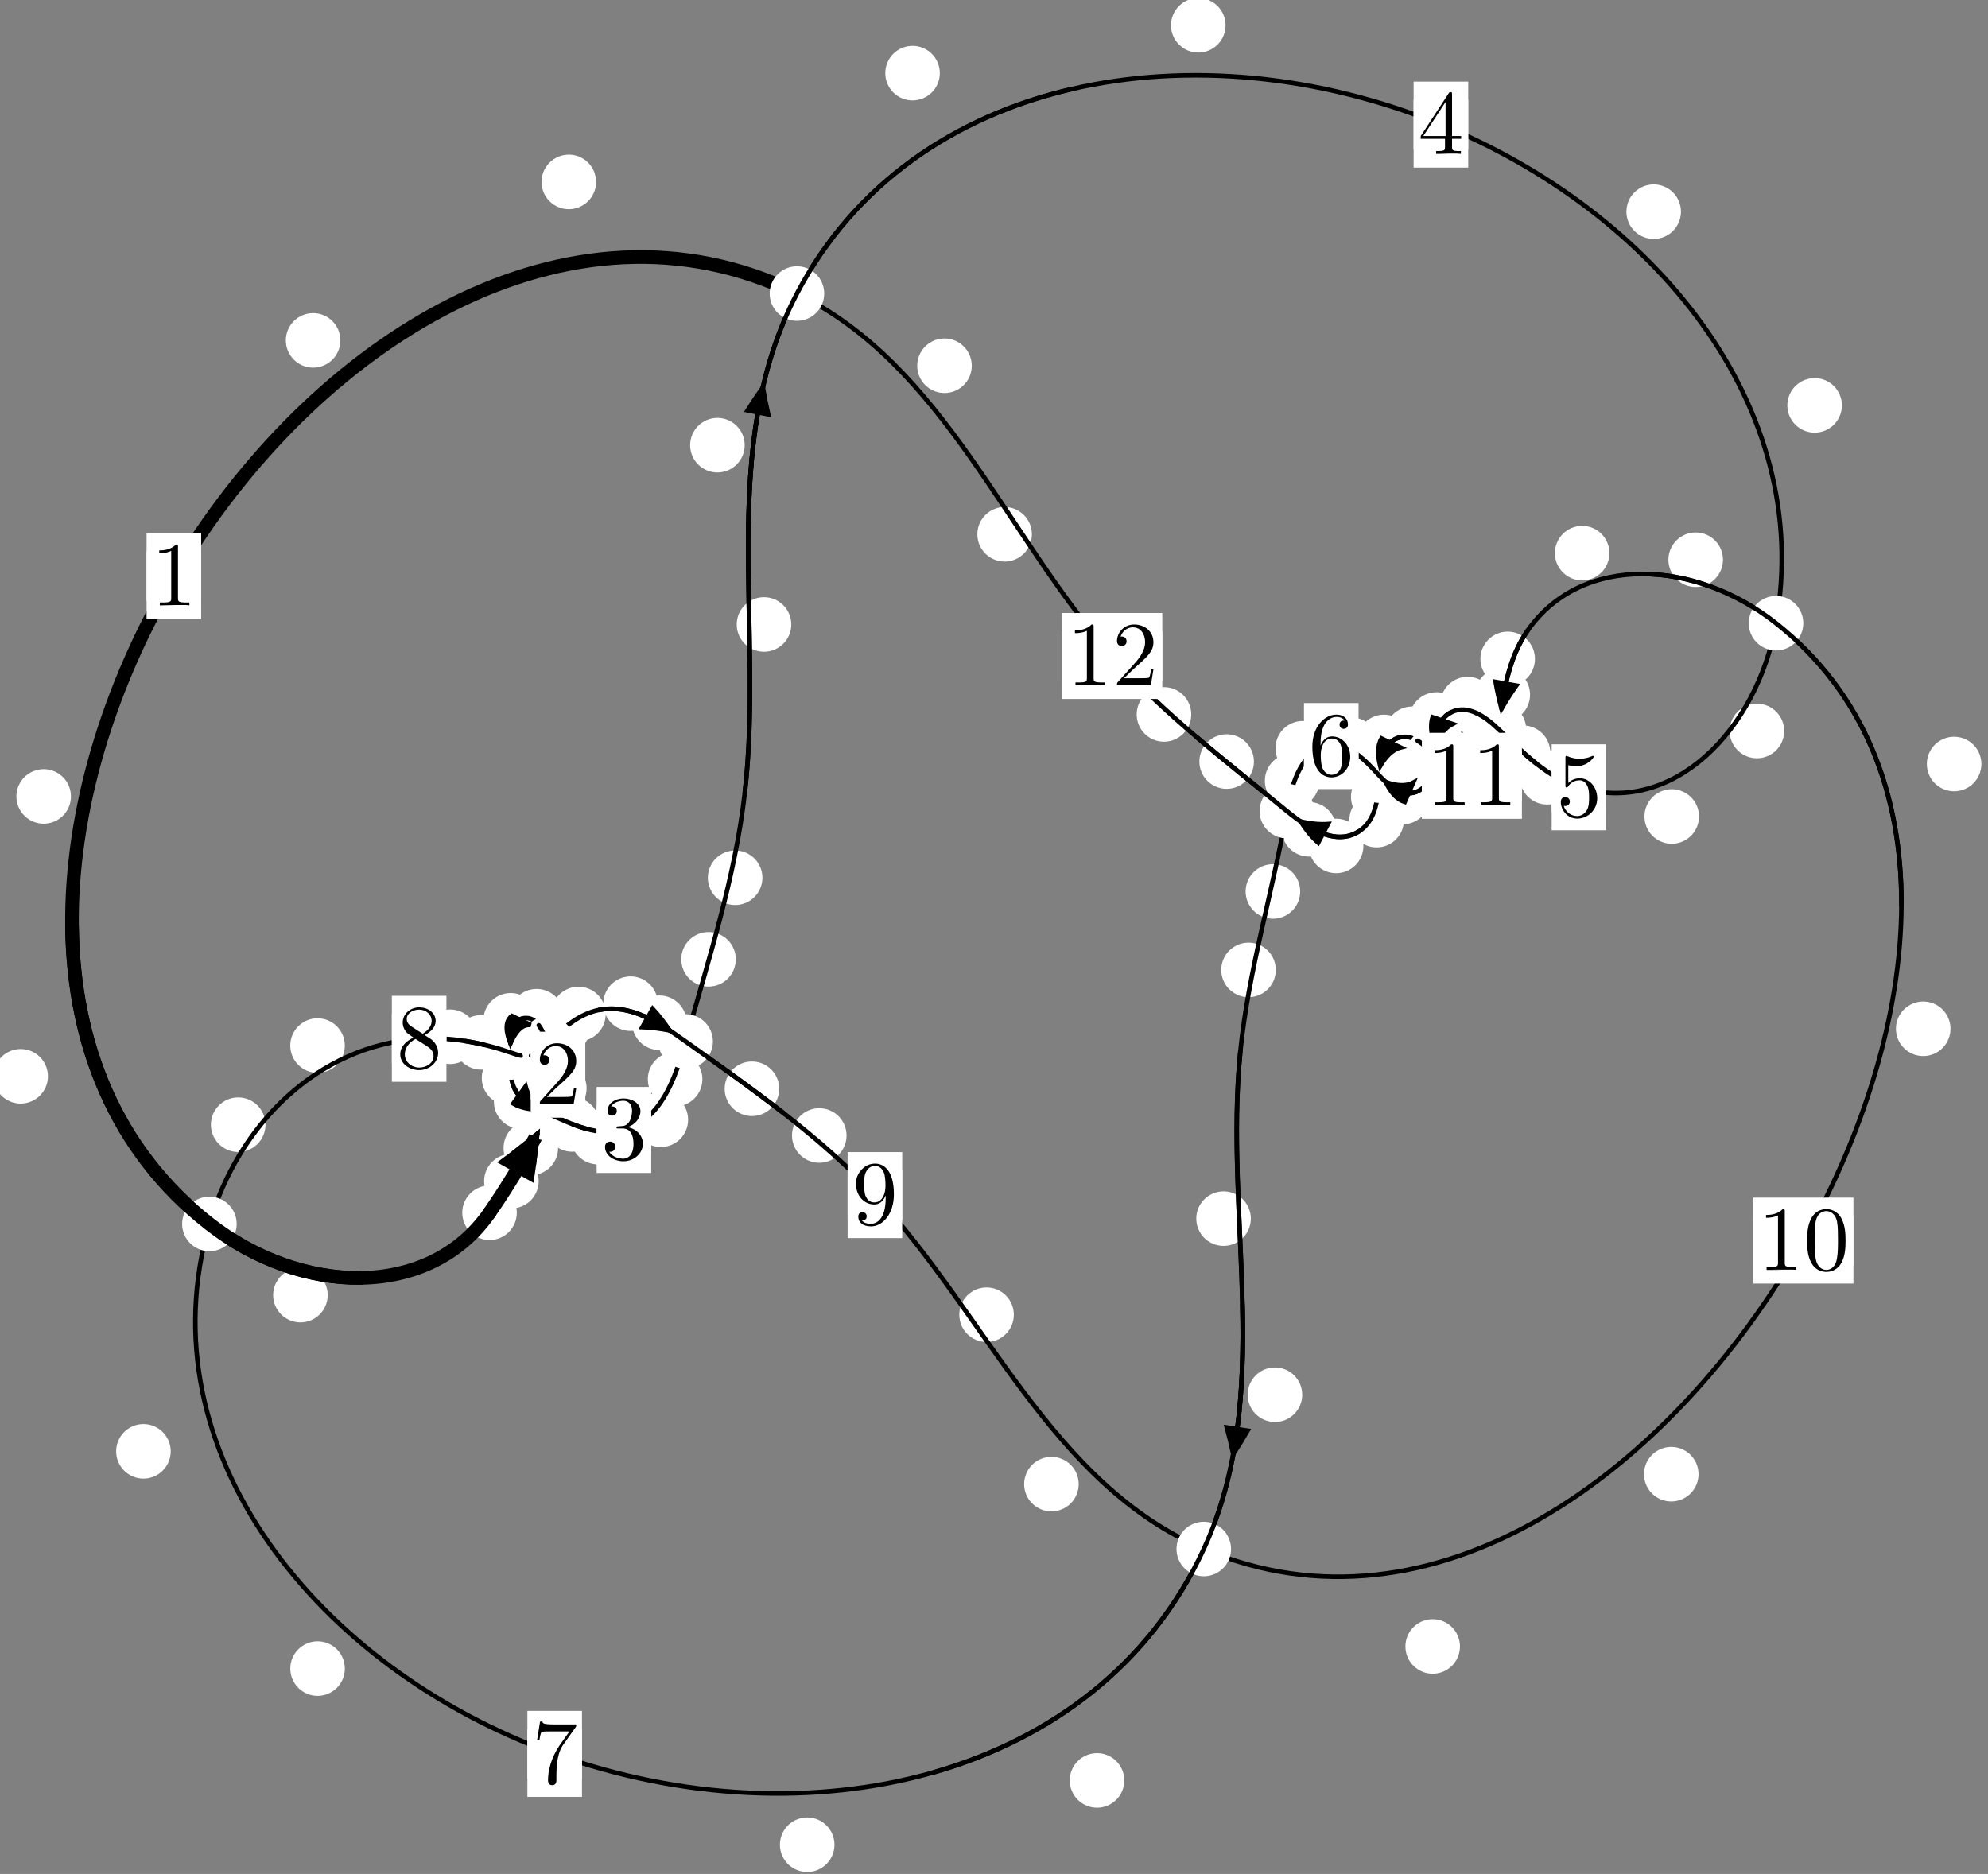 <?xml version="1.0"?>
<!-- Created by MetaPost 1.999 on 2021.07.05:2354 -->
<svg version="1.1" xmlns="http://www.w3.org/2000/svg" xmlns:xlink="http://www.w3.org/1999/xlink" width="217.802" height="205.339" viewBox="0 0 217.802 205.339">
<rect x="0" y="0" width="217.802" height="205.339" fill="#808080" stroke="none"/>
<!-- Original BoundingBox: -60.724442 -83.124176 157.077133 122.215088 -->
  <defs>
    <g transform="scale(0.01,0.01)" id="GLYPHcmr10_48">
      <path style="fill-rule: evenodd;" d="M460 -320C460 -400,455 -480,420 -554C374 -650,292 -666,250 -666C190 -666,117 -640,76 -547C44 -478,39 -400,39 -320C39 -245,43 -155,84 -79C127 2,200 22,249 22C303 22,379 1,423 -94C455 -163,460 -241,460 -320M249 -0C210 -0,151 -25,133 -121C122 -181,122 -273,122 -332C122 -396,122 -462,130 -516C149 -635,224 -644,249 -644C282 -644,348 -626,367 -527C377 -471,377 -395,377 -332C377 -257,377 -189,366 -125C351 -30,294 -0,249 -0"></path>
    </g>
    <g transform="scale(0.01,0.01)" id="GLYPHcmr10_49">
      <path style="fill-rule: evenodd;" d="M294 -640C294 -664,294 -666,271 -666C209 -602,121 -602,89 -602L89 -571C109 -571,168 -571,220 -597L220 -79C220 -43,217 -31,127 -31L95 -31L95 -0L257 -0L130 -3L217 -3L257 -3L297 -3L384 -3L419 -0L419 -31L387 -31C297 -31,294 -42,294 -79"></path>
    </g>
    <g transform="scale(0.01,0.01)" id="GLYPHcmr10_50">
      <path style="fill-rule: evenodd;" d="M127 -77L233 -180C389 -318,449 -372,449 -472C449 -586,359 -666,237 -666C124 -666,50 -574,50 -485C50 -429,100 -429,103 -429C120 -429,155 -441,155 -482C155 -508,137 -534,102 -534C94 -534,92 -534,89 -533C112 -598,166 -635,224 -635C315 -635,358 -554,358 -472C358 -392,308 -313,253 -251L61 -37C50 -26,50 -24,50 -0L421 -0L449 -174L424 -174C419 -144,412 -100,402 -85C395 -77,329 -77,307 -77"></path>
    </g>
    <g transform="scale(0.01,0.01)" id="GLYPHcmr10_51">
      <path style="fill-rule: evenodd;" d="M290 -352C372 -379,430 -449,430 -528C430 -610,342 -666,246 -666C145 -666,69 -606,69 -530C69 -497,91 -478,120 -478C151 -478,171 -500,171 -529C171 -579,124 -579,109 -579C140 -628,206 -641,242 -641C283 -641,338 -619,338 -529C338 -517,336 -459,310 -415C280 -367,246 -364,221 -363C213 -362,189 -360,182 -360C174 -359,167 -358,167 -348C167 -337,174 -337,191 -337L235 -337C317 -337,354 -269,354 -171C354 -35,285 -6,241 -6C198 -6,123 -23,88 -82C123 -77,154 -99,154 -137C154 -173,127 -193,98 -193C74 -193,42 -179,42 -135C42 -44,135 22,244 22C366 22,457 -69,457 -171C457 -253,394 -331,290 -352"></path>
    </g>
    <g transform="scale(0.01,0.01)" id="GLYPHcmr10_52">
      <path style="fill-rule: evenodd;" d="M294 -165L294 -78C294 -42,292 -31,218 -31L197 -31L197 -0L332 -0L238 -3L290 -3L332 -3L374 -3L427 -3L468 -0L468 -31L447 -31C373 -31,371 -42,371 -78L371 -165L471 -165L471 -196L371 -196L371 -651C371 -671,371 -677,355 -677C346 -677,343 -677,335 -665L28 -196L28 -165M300 -196L56 -196L300 -569"></path>
    </g>
    <g transform="scale(0.01,0.01)" id="GLYPHcmr10_53">
      <path style="fill-rule: evenodd;" d="M449 -201C449 -320,367 -420,259 -420C211 -420,168 -404,132 -369L132 -564C152 -558,185 -551,217 -551C340 -551,410 -642,410 -655C410 -661,407 -666,400 -666C399 -666,397 -666,392 -663C372 -654,323 -634,256 -634C216 -634,170 -641,123 -662C115 -665,113 -665,111 -665C101 -665,101 -657,101 -641L101 -345C101 -327,101 -319,115 -319C122 -319,124 -322,128 -328C139 -344,176 -398,257 -398C309 -398,334 -352,342 -334C358 -297,360 -258,360 -208C360 -173,360 -113,336 -71C312 -32,275 -6,229 -6C156 -6,99 -59,82 -118C85 -117,88 -116,99 -116C132 -116,149 -141,149 -165C149 -189,132 -214,99 -214C85 -214,50 -207,50 -161C50 -75,119 22,231 22C347 22,449 -74,449 -201"></path>
    </g>
    <g transform="scale(0.01,0.01)" id="GLYPHcmr10_54">
      <path style="fill-rule: evenodd;" d="M132 -328L132 -352C132 -605,256 -641,307 -641C331 -641,373 -635,395 -601C380 -601,340 -601,340 -556C340 -525,364 -510,386 -510C402 -510,432 -519,432 -558C432 -618,388 -666,305 -666C177 -666,42 -537,42 -316C42 -49,158 22,251 22C362 22,457 -72,457 -204C457 -331,368 -427,257 -427C189 -427,152 -376,132 -328M251 -6C188 -6,158 -66,152 -81C134 -128,134 -208,134 -226C134 -304,166 -404,256 -404C272 -404,318 -404,349 -342C367 -305,367 -254,367 -205C367 -157,367 -107,350 -71C320 -11,274 -6,251 -6"></path>
    </g>
    <g transform="scale(0.01,0.01)" id="GLYPHcmr10_55">
      <path style="fill-rule: evenodd;" d="M476 -609C485 -621,485 -623,485 -644L242 -644C120 -644,118 -657,114 -676L89 -676L56 -470L81 -470C84 -486,93 -549,106 -561C113 -567,191 -567,204 -567L411 -567C400 -551,321 -442,299 -409C209 -274,176 -135,176 -33C176 -23,176 22,222 22C268 22,268 -23,268 -33L268 -84C268 -139,271 -194,279 -248C283 -271,297 -357,341 -419"></path>
    </g>
    <g transform="scale(0.01,0.01)" id="GLYPHcmr10_56">
      <path style="fill-rule: evenodd;" d="M163 -457C117 -487,113 -521,113 -538C113 -599,178 -641,249 -641C322 -641,386 -589,386 -517C386 -460,347 -412,287 -377M309 -362C381 -399,430 -451,430 -517C430 -609,341 -666,250 -666C150 -666,69 -592,69 -499C69 -481,71 -436,113 -389C124 -377,161 -352,186 -335C128 -306,42 -250,42 -151C42 -45,144 22,249 22C362 22,457 -61,457 -168C457 -204,446 -249,408 -291C389 -312,373 -322,309 -362M209 -320L332 -242C360 -223,407 -193,407 -132C407 -58,332 -6,250 -6C164 -6,92 -68,92 -151C92 -209,124 -273,209 -320"></path>
    </g>
    <g transform="scale(0.01,0.01)" id="GLYPHcmr10_57">
      <path style="fill-rule: evenodd;" d="M367 -318L367 -286C367 -52,263 -6,205 -6C188 -6,134 -8,107 -42C151 -42,159 -71,159 -88C159 -119,135 -134,113 -134C97 -134,67 -125,67 -86C67 -19,121 22,206 22C335 22,457 -114,457 -329C457 -598,342 -666,253 -666C198 -666,149 -648,106 -603C65 -558,42 -516,42 -441C42 -316,130 -218,242 -218C303 -218,344 -260,367 -318M243 -241C227 -241,181 -241,150 -304C132 -341,132 -391,132 -440C132 -494,132 -541,153 -578C180 -628,218 -641,253 -641C299 -641,332 -607,349 -562C361 -530,365 -467,365 -421C365 -338,331 -241,243 -241"></path>
    </g>
  </defs>
  <path d="M59.017 129.423C59.017 128.631,58.702 127.871,58.142 127.31C57.581 126.75,56.821 126.435,56.028 126.435C55.236 126.435,54.475 126.75,53.915 127.31C53.354 127.871,53.04 128.631,53.04 129.423C53.04 130.216,53.354 130.976,53.915 131.537C54.475 132.097,55.236 132.412,56.028 132.412C56.821 132.412,57.581 132.097,58.142 131.537C58.702 130.976,59.017 130.216,59.017 129.423Z" style="fill: rgb(100%,100%,100%);stroke: none;"></path>
  <path d="M56.622 132.885C56.622 132.092,56.307 131.332,55.746 130.772C55.186 130.211,54.426 129.896,53.633 129.896C52.84 129.896,52.08 130.211,51.52 130.772C50.959 131.332,50.644 132.092,50.644 132.885C50.644 133.678,50.959 134.438,51.52 134.998C52.08 135.559,52.84 135.874,53.633 135.874C54.426 135.874,55.186 135.559,55.746 134.998C56.307 134.438,56.622 133.678,56.622 132.885Z" style="fill: rgb(100%,100%,100%);stroke: none;"></path>
  <path d="M63.642 120.659C63.642 119.866,63.327 119.106,62.766 118.546C62.206 117.985,61.446 117.67,60.653 117.67C59.86 117.67,59.1 117.985,58.54 118.546C57.979 119.106,57.664 119.866,57.664 120.659C57.664 121.452,57.979 122.212,58.54 122.772C59.1 123.333,59.86 123.648,60.653 123.648C61.446 123.648,62.206 123.333,62.766 122.772C63.327 122.212,63.642 121.452,63.642 120.659Z" style="fill: rgb(100%,100%,100%);stroke: none;"></path>
  <path d="M61.145 125.785C61.145 124.992,60.831 124.232,60.27 123.671C59.71 123.111,58.949 122.796,58.157 122.796C57.364 122.796,56.604 123.111,56.043 123.671C55.483 124.232,55.168 124.992,55.168 125.785C55.168 126.577,55.483 127.337,56.043 127.898C56.604 128.458,57.364 128.773,58.157 128.773C58.949 128.773,59.71 128.458,60.27 127.898C60.831 127.337,61.145 126.577,61.145 125.785Z" style="fill: rgb(100%,100%,100%);stroke: none;"></path>
  <path d="M64.005 116.567C64.005 115.774,63.69 115.014,63.13 114.453C62.569 113.893,61.809 113.578,61.017 113.578C60.224 113.578,59.464 113.893,58.903 114.453C58.343 115.014,58.028 115.774,58.028 116.567C58.028 117.359,58.343 118.119,58.903 118.68C59.464 119.24,60.224 119.555,61.017 119.555C61.809 119.555,62.569 119.24,63.13 118.68C63.69 118.119,64.005 117.359,64.005 116.567Z" style="fill: rgb(100%,100%,100%);stroke: none;"></path>
  <path d="M64.266 119.249C64.266 118.456,63.951 117.696,63.39 117.135C62.83 116.575,62.07 116.26,61.277 116.26C60.484 116.26,59.724 116.575,59.164 117.135C58.603 117.696,58.288 118.456,58.288 119.249C58.288 120.041,58.603 120.801,59.164 121.362C59.724 121.922,60.484 122.237,61.277 122.237C62.07 122.237,62.83 121.922,63.39 121.362C63.951 120.801,64.266 120.041,64.266 119.249Z" style="fill: rgb(100%,100%,100%);stroke: none;"></path>
  <path d="M62.468 112.937C62.468 112.144,62.153 111.384,61.592 110.823C61.032 110.263,60.272 109.948,59.479 109.948C58.686 109.948,57.926 110.263,57.366 110.823C56.805 111.384,56.49 112.144,56.49 112.937C56.49 113.729,56.805 114.49,57.366 115.05C57.926 115.61,58.686 115.925,59.479 115.925C60.272 115.925,61.032 115.61,61.592 115.05C62.153 114.49,62.468 113.729,62.468 112.937Z" style="fill: rgb(100%,100%,100%);stroke: none;"></path>
  <path d="M63.397 115.498C63.397 114.705,63.082 113.945,62.521 113.385C61.961 112.824,61.201 112.509,60.408 112.509C59.615 112.509,58.855 112.824,58.295 113.385C57.734 113.945,57.419 114.705,57.419 115.498C57.419 116.291,57.734 117.051,58.295 117.611C58.855 118.172,59.615 118.487,60.408 118.487C61.201 118.487,61.961 118.172,62.521 117.611C63.082 117.051,63.397 116.291,63.397 115.498Z" style="fill: rgb(100%,100%,100%);stroke: none;"></path>
  <path d="M58.936 111.803C58.936 111.01,58.621 110.25,58.061 109.689C57.501 109.129,56.74 108.814,55.948 108.814C55.155 108.814,54.395 109.129,53.834 109.689C53.274 110.25,52.959 111.01,52.959 111.803C52.959 112.595,53.274 113.356,53.834 113.916C54.395 114.477,55.155 114.791,55.948 114.791C56.74 114.791,57.501 114.477,58.061 113.916C58.621 113.356,58.936 112.595,58.936 111.803Z" style="fill: rgb(100%,100%,100%);stroke: none;"></path>
  <path d="M61.778 111.352C61.778 110.559,61.463 109.799,60.903 109.238C60.342 108.678,59.582 108.363,58.789 108.363C57.997 108.363,57.236 108.678,56.676 109.238C56.115 109.799,55.801 110.559,55.801 111.352C55.801 112.144,56.115 112.904,56.676 113.465C57.236 114.025,57.997 114.34,58.789 114.34C59.582 114.34,60.342 114.025,60.903 113.465C61.463 112.904,61.778 112.144,61.778 111.352Z" style="fill: rgb(100%,100%,100%);stroke: none;"></path>
  <path d="M58.972 116.691C58.972 115.898,58.658 115.138,58.097 114.578C57.537 114.017,56.776 113.702,55.984 113.702C55.191 113.702,54.431 114.017,53.87 114.578C53.31 115.138,52.995 115.898,52.995 116.691C52.995 117.484,53.31 118.244,53.87 118.804C54.431 119.365,55.191 119.68,55.984 119.68C56.776 119.68,57.537 119.365,58.097 118.804C58.658 118.244,58.972 117.484,58.972 116.691Z" style="fill: rgb(100%,100%,100%);stroke: none;"></path>
  <path d="M58.852 113.669C58.852 112.877,58.537 112.116,57.976 111.556C57.416 110.995,56.655 110.681,55.863 110.681C55.07 110.681,54.31 110.995,53.749 111.556C53.189 112.116,52.874 112.877,52.874 113.669C52.874 114.462,53.189 115.222,53.749 115.783C54.31 116.343,55.07 116.658,55.863 116.658C56.655 116.658,57.416 116.343,57.976 115.783C58.537 115.222,58.852 114.462,58.852 113.669Z" style="fill: rgb(100%,100%,100%);stroke: none;"></path>
  <path d="M60.089 120.712C60.089 119.919,59.774 119.159,59.213 118.599C58.653 118.038,57.893 117.723,57.1 117.723C56.307 117.723,55.547 118.038,54.987 118.599C54.426 119.159,54.111 119.919,54.111 120.712C54.111 121.505,54.426 122.265,54.987 122.825C55.547 123.386,56.307 123.701,57.1 123.701C57.893 123.701,58.653 123.386,59.213 122.825C59.774 122.265,60.089 121.505,60.089 120.712Z" style="fill: rgb(100%,100%,100%);stroke: none;"></path>
  <path d="M58.759 118.117C58.759 117.324,58.444 116.564,57.884 116.004C57.323 115.443,56.563 115.128,55.77 115.128C54.978 115.128,54.217 115.443,53.657 116.004C53.096 116.564,52.782 117.324,52.782 118.117C52.782 118.91,53.096 119.67,53.657 120.23C54.217 120.791,54.978 121.106,55.77 121.106C56.563 121.106,57.323 120.791,57.884 120.23C58.444 119.67,58.759 118.91,58.759 118.117Z" style="fill: rgb(100%,100%,100%);stroke: none;"></path>
  <path d="M65.679 123.21C65.679 122.417,65.364 121.657,64.803 121.097C64.243 120.536,63.483 120.221,62.69 120.221C61.897 120.221,61.137 120.536,60.577 121.097C60.016 121.657,59.701 122.417,59.701 123.21C59.701 124.003,60.016 124.763,60.577 125.323C61.137 125.884,61.897 126.199,62.69 126.199C63.483 126.199,64.243 125.884,64.803 125.323C65.364 124.763,65.679 124.003,65.679 123.21Z" style="fill: rgb(100%,100%,100%);stroke: none;"></path>
  <path d="M61.583 121.368C61.583 120.575,61.268 119.815,60.707 119.254C60.147 118.694,59.387 118.379,58.594 118.379C57.801 118.379,57.041 118.694,56.481 119.254C55.92 119.815,55.605 120.575,55.605 121.368C55.605 122.16,55.92 122.92,56.481 123.481C57.041 124.041,57.801 124.356,58.594 124.356C59.387 124.356,60.147 124.041,60.707 123.481C61.268 122.92,61.583 122.16,61.583 121.368Z" style="fill: rgb(100%,100%,100%);stroke: none;"></path>
  <path d="M75.389 122.697C75.389 121.904,75.074 121.144,74.514 120.583C73.953 120.023,73.193 119.708,72.401 119.708C71.608 119.708,70.848 120.023,70.287 120.583C69.727 121.144,69.412 121.904,69.412 122.697C69.412 123.489,69.727 124.249,70.287 124.81C70.848 125.37,71.608 125.685,72.401 125.685C73.193 125.685,73.953 125.37,74.514 124.81C75.074 124.249,75.389 123.489,75.389 122.697Z" style="fill: rgb(100%,100%,100%);stroke: none;"></path>
  <path d="M68.499 124.601C68.499 123.808,68.184 123.048,67.624 122.487C67.063 121.927,66.303 121.612,65.511 121.612C64.718 121.612,63.958 121.927,63.397 122.487C62.837 123.048,62.522 123.808,62.522 124.601C62.522 125.393,62.837 126.153,63.397 126.714C63.958 127.274,64.718 127.589,65.511 127.589C66.303 127.589,67.063 127.274,67.624 126.714C68.184 126.153,68.499 125.393,68.499 124.601Z" style="fill: rgb(100%,100%,100%);stroke: none;"></path>
  <path d="M80.614 105.116C80.614 104.323,80.299 103.563,79.739 103.003C79.178 102.442,78.418 102.127,77.625 102.127C76.833 102.127,76.073 102.442,75.512 103.003C74.952 103.563,74.637 104.323,74.637 105.116C74.637 105.909,74.952 106.669,75.512 107.229C76.073 107.79,76.833 108.105,77.625 108.105C78.418 108.105,79.178 107.79,79.739 107.229C80.299 106.669,80.614 105.909,80.614 105.116Z" style="fill: rgb(100%,100%,100%);stroke: none;"></path>
  <path d="M76.952 118.251C76.952 117.458,76.637 116.698,76.076 116.138C75.516 115.577,74.756 115.262,73.963 115.262C73.17 115.262,72.41 115.577,71.85 116.138C71.289 116.698,70.974 117.458,70.974 118.251C70.974 119.044,71.289 119.804,71.85 120.364C72.41 120.925,73.17 121.24,73.963 121.24C74.756 121.24,75.516 120.925,76.076 120.364C76.637 119.804,76.952 119.044,76.952 118.251Z" style="fill: rgb(100%,100%,100%);stroke: none;"></path>
  <path d="M86.691 68.426C86.691 67.634,86.376 66.873,85.816 66.313C85.256 65.752,84.495 65.437,83.703 65.437C82.91 65.437,82.15 65.752,81.589 66.313C81.029 66.873,80.714 67.634,80.714 68.426C80.714 69.219,81.029 69.979,81.589 70.54C82.15 71.1,82.91 71.415,83.703 71.415C84.495 71.415,85.256 71.1,85.816 70.54C86.376 69.979,86.691 69.219,86.691 68.426Z" style="fill: rgb(100%,100%,100%);stroke: none;"></path>
  <path d="M83.529 96.18C83.529 95.387,83.214 94.627,82.653 94.067C82.093 93.506,81.333 93.191,80.54 93.191C79.747 93.191,78.987 93.506,78.427 94.067C77.866 94.627,77.551 95.387,77.551 96.18C77.551 96.973,77.866 97.733,78.427 98.293C78.987 98.854,79.747 99.169,80.54 99.169C81.333 99.169,82.093 98.854,82.653 98.293C83.214 97.733,83.529 96.973,83.529 96.18Z" style="fill: rgb(100%,100%,100%);stroke: none;"></path>
  <path d="M102.966 8.015C102.966 7.222,102.651 6.462,102.091 5.901C101.53 5.341,100.77 5.026,99.977 5.026C99.185 5.026,98.425 5.341,97.864 5.901C97.304 6.462,96.989 7.222,96.989 8.015C96.989 8.807,97.304 9.568,97.864 10.128C98.425 10.689,99.185 11.003,99.977 11.003C100.77 11.003,101.53 10.689,102.091 10.128C102.651 9.568,102.966 8.807,102.966 8.015Z" style="fill: rgb(100%,100%,100%);stroke: none;"></path>
  <path d="M81.587 48.782C81.587 47.989,81.272 47.229,80.712 46.669C80.151 46.108,79.391 45.793,78.599 45.793C77.806 45.793,77.046 46.108,76.485 46.669C75.925 47.229,75.61 47.989,75.61 48.782C75.61 49.575,75.925 50.335,76.485 50.895C77.046 51.456,77.806 51.771,78.599 51.771C79.391 51.771,80.151 51.456,80.712 50.895C81.272 50.335,81.587 49.575,81.587 48.782Z" style="fill: rgb(100%,100%,100%);stroke: none;"></path>
  <path d="M184.164 23.195C184.164 22.403,183.849 21.643,183.289 21.082C182.728 20.522,181.968 20.207,181.175 20.207C180.383 20.207,179.622 20.522,179.062 21.082C178.501 21.643,178.187 22.403,178.187 23.195C178.187 23.988,178.501 24.748,179.062 25.309C179.622 25.869,180.383 26.184,181.175 26.184C181.968 26.184,182.728 25.869,183.289 25.309C183.849 24.748,184.164 23.988,184.164 23.195Z" style="fill: rgb(100%,100%,100%);stroke: none;"></path>
  <path d="M134.271 2.774C134.271 1.981,133.956 1.221,133.396 0.66C132.835 0.1,132.075 -0.215,131.282 -0.215C130.49 -0.215,129.73 0.1,129.169 0.66C128.609 1.221,128.294 1.981,128.294 2.774C128.294 3.566,128.609 4.326,129.169 4.887C129.73 5.447,130.49 5.762,131.282 5.762C132.075 5.762,132.835 5.447,133.396 4.887C133.956 4.326,134.271 3.566,134.271 2.774Z" style="fill: rgb(100%,100%,100%);stroke: none;"></path>
  <path d="M195.474 80.097C195.474 79.305,195.159 78.545,194.598 77.984C194.038 77.424,193.278 77.109,192.485 77.109C191.692 77.109,190.932 77.424,190.372 77.984C189.811 78.545,189.496 79.305,189.496 80.097C189.496 80.89,189.811 81.65,190.372 82.211C190.932 82.771,191.692 83.086,192.485 83.086C193.278 83.086,194.038 82.771,194.598 82.211C195.159 81.65,195.474 80.89,195.474 80.097Z" style="fill: rgb(100%,100%,100%);stroke: none;"></path>
  <path d="M201.796 44.419C201.796 43.626,201.481 42.866,200.92 42.305C200.36 41.745,199.599 41.43,198.807 41.43C198.014 41.43,197.254 41.745,196.693 42.305C196.133 42.866,195.818 43.626,195.818 44.419C195.818 45.212,196.133 45.972,196.693 46.532C197.254 47.093,198.014 47.408,198.807 47.408C199.599 47.408,200.36 47.093,200.92 46.532C201.481 45.972,201.796 45.212,201.796 44.419Z" style="fill: rgb(100%,100%,100%);stroke: none;"></path>
  <path d="M172.486 85.169C172.486 84.377,172.171 83.617,171.61 83.056C171.05 82.496,170.29 82.181,169.497 82.181C168.704 82.181,167.944 82.496,167.384 83.056C166.823 83.617,166.508 84.377,166.508 85.169C166.508 85.962,166.823 86.722,167.384 87.283C167.944 87.843,168.704 88.158,169.497 88.158C170.29 88.158,171.05 87.843,171.61 87.283C172.171 86.722,172.486 85.962,172.486 85.169Z" style="fill: rgb(100%,100%,100%);stroke: none;"></path>
  <path d="M186.141 89.467C186.141 88.674,185.826 87.914,185.266 87.354C184.706 86.793,183.945 86.478,183.153 86.478C182.36 86.478,181.6 86.793,181.039 87.354C180.479 87.914,180.164 88.674,180.164 89.467C180.164 90.26,180.479 91.02,181.039 91.58C181.6 92.141,182.36 92.456,183.153 92.456C183.945 92.456,184.706 92.141,185.266 91.58C185.826 91.02,186.141 90.26,186.141 89.467Z" style="fill: rgb(100%,100%,100%);stroke: none;"></path>
  <path d="M165.692 78.491C165.692 77.698,165.377 76.938,164.816 76.377C164.256 75.817,163.496 75.502,162.703 75.502C161.91 75.502,161.15 75.817,160.59 76.377C160.029 76.938,159.714 77.698,159.714 78.491C159.714 79.283,160.029 80.044,160.59 80.604C161.15 81.165,161.91 81.479,162.703 81.479C163.496 81.479,164.256 81.165,164.816 80.604C165.377 80.044,165.692 79.283,165.692 78.491Z" style="fill: rgb(100%,100%,100%);stroke: none;"></path>
  <path d="M169.849 82.48C169.849 81.687,169.534 80.927,168.973 80.366C168.413 79.806,167.653 79.491,166.86 79.491C166.067 79.491,165.307 79.806,164.747 80.366C164.186 80.927,163.871 81.687,163.871 82.48C163.871 83.272,164.186 84.033,164.747 84.593C165.307 85.154,166.067 85.468,166.86 85.468C167.653 85.468,168.413 85.154,168.973 84.593C169.534 84.033,169.849 83.272,169.849 82.48Z" style="fill: rgb(100%,100%,100%);stroke: none;"></path>
  <path d="M160.375 78.839C160.375 78.046,160.06 77.286,159.5 76.725C158.939 76.165,158.179 75.85,157.387 75.85C156.594 75.85,155.834 76.165,155.273 76.725C154.713 77.286,154.398 78.046,154.398 78.839C154.398 79.631,154.713 80.391,155.273 80.952C155.834 81.512,156.594 81.827,157.387 81.827C158.179 81.827,158.939 81.512,159.5 80.952C160.06 80.391,160.375 79.631,160.375 78.839Z" style="fill: rgb(100%,100%,100%);stroke: none;"></path>
  <path d="M163.783 77.153C163.783 76.36,163.468 75.6,162.907 75.039C162.347 74.479,161.587 74.164,160.794 74.164C160.001 74.164,159.241 74.479,158.681 75.039C158.12 75.6,157.805 76.36,157.805 77.153C157.805 77.945,158.12 78.706,158.681 79.266C159.241 79.827,160.001 80.142,160.794 80.142C161.587 80.142,162.347 79.827,162.907 79.266C163.468 78.706,163.783 77.945,163.783 77.153Z" style="fill: rgb(100%,100%,100%);stroke: none;"></path>
  <path d="M159.991 84.373C159.991 83.581,159.676 82.82,159.116 82.26C158.555 81.699,157.795 81.384,157.002 81.384C156.21 81.384,155.45 81.699,154.889 82.26C154.329 82.82,154.014 83.581,154.014 84.373C154.014 85.166,154.329 85.926,154.889 86.487C155.45 87.047,156.21 87.362,157.002 87.362C157.795 87.362,158.555 87.047,159.116 86.487C159.676 85.926,159.991 85.166,159.991 84.373Z" style="fill: rgb(100%,100%,100%);stroke: none;"></path>
  <path d="M160.138 80.857C160.138 80.064,159.823 79.304,159.262 78.743C158.702 78.183,157.942 77.868,157.149 77.868C156.356 77.868,155.596 78.183,155.036 78.743C154.475 79.304,154.16 80.064,154.16 80.857C154.16 81.65,154.475 82.41,155.036 82.97C155.596 83.531,156.356 83.846,157.149 83.846C157.942 83.846,158.702 83.531,159.262 82.97C159.823 82.41,160.138 81.65,160.138 80.857Z" style="fill: rgb(100%,100%,100%);stroke: none;"></path>
  <path d="M156.676 87.331C156.676 86.538,156.361 85.778,155.8 85.217C155.24 84.657,154.479 84.342,153.687 84.342C152.894 84.342,152.134 84.657,151.573 85.217C151.013 85.778,150.698 86.538,150.698 87.331C150.698 88.124,151.013 88.884,151.573 89.444C152.134 90.005,152.894 90.32,153.687 90.32C154.479 90.32,155.24 90.005,155.8 89.444C156.361 88.884,156.676 88.124,156.676 87.331Z" style="fill: rgb(100%,100%,100%);stroke: none;"></path>
  <path d="M159.67 86.193C159.67 85.4,159.355 84.64,158.795 84.079C158.234 83.519,157.474 83.204,156.682 83.204C155.889 83.204,155.129 83.519,154.568 84.079C154.008 84.64,153.693 85.4,153.693 86.193C153.693 86.985,154.008 87.745,154.568 88.306C155.129 88.866,155.889 89.181,156.682 89.181C157.474 89.181,158.234 88.866,158.795 88.306C159.355 87.745,159.67 86.985,159.67 86.193Z" style="fill: rgb(100%,100%,100%);stroke: none;"></path>
  <path d="M152.615 83.373C152.615 82.581,152.301 81.821,151.74 81.26C151.18 80.7,150.419 80.385,149.627 80.385C148.834 80.385,148.074 80.7,147.513 81.26C146.953 81.821,146.638 82.581,146.638 83.373C146.638 84.166,146.953 84.926,147.513 85.487C148.074 86.047,148.834 86.362,149.627 86.362C150.419 86.362,151.18 86.047,151.74 85.487C152.301 84.926,152.615 84.166,152.615 83.373Z" style="fill: rgb(100%,100%,100%);stroke: none;"></path>
  <path d="M155.228 86.212C155.228 85.419,154.913 84.659,154.352 84.099C153.792 83.538,153.032 83.223,152.239 83.223C151.446 83.223,150.686 83.538,150.126 84.099C149.565 84.659,149.25 85.419,149.25 86.212C149.25 87.005,149.565 87.765,150.126 88.325C150.686 88.886,151.446 89.201,152.239 89.201C153.032 89.201,153.792 88.886,154.352 88.325C154.913 87.765,155.228 87.005,155.228 86.212Z" style="fill: rgb(100%,100%,100%);stroke: none;"></path>
  <path d="M145.716 81.987C145.716 81.194,145.401 80.434,144.841 79.873C144.28 79.313,143.52 78.998,142.728 78.998C141.935 78.998,141.175 79.313,140.614 79.873C140.054 80.434,139.739 81.194,139.739 81.987C139.739 82.779,140.054 83.54,140.614 84.1C141.175 84.66,141.935 84.975,142.728 84.975C143.52 84.975,144.28 84.66,144.841 84.1C145.401 83.54,145.716 82.779,145.716 81.987Z" style="fill: rgb(100%,100%,100%);stroke: none;"></path>
  <path d="M151.006 81.588C151.006 80.796,150.691 80.035,150.131 79.475C149.57 78.915,148.81 78.6,148.017 78.6C147.225 78.6,146.465 78.915,145.904 79.475C145.344 80.035,145.029 80.796,145.029 81.588C145.029 82.381,145.344 83.141,145.904 83.702C146.465 84.262,147.225 84.577,148.017 84.577C148.81 84.577,149.57 84.262,150.131 83.702C150.691 83.141,151.006 82.381,151.006 81.588Z" style="fill: rgb(100%,100%,100%);stroke: none;"></path>
  <path d="M142.446 97.68C142.446 96.888,142.131 96.127,141.57 95.567C141.01 95.007,140.25 94.692,139.457 94.692C138.664 94.692,137.904 95.007,137.344 95.567C136.783 96.127,136.468 96.888,136.468 97.68C136.468 98.473,136.783 99.233,137.344 99.794C137.904 100.354,138.664 100.669,139.457 100.669C140.25 100.669,141.01 100.354,141.57 99.794C142.131 99.233,142.446 98.473,142.446 97.68Z" style="fill: rgb(100%,100%,100%);stroke: none;"></path>
  <path d="M144.552 85.553C144.552 84.761,144.237 84,143.676 83.44C143.116 82.879,142.355 82.565,141.563 82.565C140.77 82.565,140.01 82.879,139.449 83.44C138.889 84,138.574 84.761,138.574 85.553C138.574 86.346,138.889 87.106,139.449 87.667C140.01 88.227,140.77 88.542,141.563 88.542C142.355 88.542,143.116 88.227,143.676 87.667C144.237 87.106,144.552 86.346,144.552 85.553Z" style="fill: rgb(100%,100%,100%);stroke: none;"></path>
  <path d="M137.039 133.53C137.039 132.737,136.724 131.977,136.164 131.416C135.604 130.856,134.843 130.541,134.051 130.541C133.258 130.541,132.498 130.856,131.937 131.416C131.377 131.977,131.062 132.737,131.062 133.53C131.062 134.322,131.377 135.082,131.937 135.643C132.498 136.203,133.258 136.518,134.051 136.518C134.843 136.518,135.604 136.203,136.164 135.643C136.724 135.082,137.039 134.322,137.039 133.53Z" style="fill: rgb(100%,100%,100%);stroke: none;"></path>
  <path d="M139.775 106.278C139.775 105.486,139.46 104.726,138.899 104.165C138.339 103.605,137.579 103.29,136.786 103.29C135.993 103.29,135.233 103.605,134.673 104.165C134.112 104.726,133.797 105.486,133.797 106.278C133.797 107.071,134.112 107.831,134.673 108.392C135.233 108.952,135.993 109.267,136.786 109.267C137.579 109.267,138.339 108.952,138.899 108.392C139.46 107.831,139.775 107.071,139.775 106.278Z" style="fill: rgb(100%,100%,100%);stroke: none;"></path>
  <path d="M123.177 195.09C123.177 194.297,122.862 193.537,122.301 192.976C121.741 192.416,120.981 192.101,120.188 192.101C119.395 192.101,118.635 192.416,118.075 192.976C117.514 193.537,117.199 194.297,117.199 195.09C117.199 195.882,117.514 196.642,118.075 197.203C118.635 197.763,119.395 198.078,120.188 198.078C120.981 198.078,121.741 197.763,122.301 197.203C122.862 196.642,123.177 195.882,123.177 195.09Z" style="fill: rgb(100%,100%,100%);stroke: none;"></path>
  <path d="M142.669 152.826C142.669 152.034,142.354 151.273,141.793 150.713C141.233 150.152,140.473 149.838,139.68 149.838C138.887 149.838,138.127 150.152,137.567 150.713C137.006 151.273,136.691 152.034,136.691 152.826C136.691 153.619,137.006 154.379,137.567 154.94C138.127 155.5,138.887 155.815,139.68 155.815C140.473 155.815,141.233 155.5,141.793 154.94C142.354 154.379,142.669 153.619,142.669 152.826Z" style="fill: rgb(100%,100%,100%);stroke: none;"></path>
  <path d="M37.781 182.834C37.781 182.041,37.466 181.281,36.906 180.721C36.346 180.16,35.585 179.845,34.793 179.845C34 179.845,33.24 180.16,32.679 180.721C32.119 181.281,31.804 182.041,31.804 182.834C31.804 183.627,32.119 184.387,32.679 184.947C33.24 185.508,34 185.823,34.793 185.823C35.585 185.823,36.346 185.508,36.906 184.947C37.466 184.387,37.781 183.627,37.781 182.834Z" style="fill: rgb(100%,100%,100%);stroke: none;"></path>
  <path d="M91.424 202.135C91.424 201.343,91.109 200.583,90.549 200.022C89.988 199.462,89.228 199.147,88.435 199.147C87.643 199.147,86.883 199.462,86.322 200.022C85.762 200.583,85.447 201.343,85.447 202.135C85.447 202.928,85.762 203.688,86.322 204.249C86.883 204.809,87.643 205.124,88.435 205.124C89.228 205.124,89.988 204.809,90.549 204.249C91.109 203.688,91.424 202.928,91.424 202.135Z" style="fill: rgb(100%,100%,100%);stroke: none;"></path>
  <path d="M29.084 123.24C29.084 122.447,28.769 121.687,28.209 121.127C27.648 120.566,26.888 120.251,26.095 120.251C25.303 120.251,24.542 120.566,23.982 121.127C23.421 121.687,23.107 122.447,23.107 123.24C23.107 124.033,23.421 124.793,23.982 125.353C24.542 125.914,25.303 126.229,26.095 126.229C26.888 126.229,27.648 125.914,28.209 125.353C28.769 124.793,29.084 124.033,29.084 123.24Z" style="fill: rgb(100%,100%,100%);stroke: none;"></path>
  <path d="M18.703 159.029C18.703 158.237,18.388 157.476,17.828 156.916C17.267 156.355,16.507 156.04,15.714 156.04C14.922 156.04,14.161 156.355,13.601 156.916C13.04 157.476,12.726 158.237,12.726 159.029C12.726 159.822,13.04 160.582,13.601 161.143C14.161 161.703,14.922 162.018,15.714 162.018C16.507 162.018,17.267 161.703,17.828 161.143C18.388 160.582,18.703 159.822,18.703 159.029Z" style="fill: rgb(100%,100%,100%);stroke: none;"></path>
  <path d="M52.31 113.601C52.31 112.809,51.995 112.049,51.435 111.488C50.874 110.928,50.114 110.613,49.322 110.613C48.529 110.613,47.769 110.928,47.208 111.488C46.648 112.049,46.333 112.809,46.333 113.601C46.333 114.394,46.648 115.154,47.208 115.715C47.769 116.275,48.529 116.59,49.322 116.59C50.114 116.59,50.874 116.275,51.435 115.715C51.995 115.154,52.31 114.394,52.31 113.601Z" style="fill: rgb(100%,100%,100%);stroke: none;"></path>
  <path d="M37.778 114.568C37.778 113.775,37.463 113.015,36.902 112.455C36.342 111.894,35.582 111.579,34.789 111.579C33.996 111.579,33.236 111.894,32.676 112.455C32.115 113.015,31.8 113.775,31.8 114.568C31.8 115.361,32.115 116.121,32.676 116.681C33.236 117.242,33.996 117.557,34.789 117.557C35.582 117.557,36.342 117.242,36.902 116.681C37.463 116.121,37.778 115.361,37.778 114.568Z" style="fill: rgb(100%,100%,100%);stroke: none;"></path>
  <path d="M59.653 115.58C59.653 114.788,59.338 114.027,58.778 113.467C58.217 112.906,57.457 112.591,56.665 112.591C55.872 112.591,55.112 112.906,54.551 113.467C53.991 114.027,53.676 114.788,53.676 115.58C53.676 116.373,53.991 117.133,54.551 117.694C55.112 118.254,55.872 118.569,56.665 118.569C57.457 118.569,58.217 118.254,58.778 117.694C59.338 117.133,59.653 116.373,59.653 115.58Z" style="fill: rgb(100%,100%,100%);stroke: none;"></path>
  <path d="M55.697 114.217C55.697 113.424,55.383 112.664,54.822 112.104C54.262 111.543,53.501 111.228,52.709 111.228C51.916 111.228,51.156 111.543,50.595 112.104C50.035 112.664,49.72 113.424,49.72 114.217C49.72 115.01,50.035 115.77,50.595 116.33C51.156 116.891,51.916 117.206,52.709 117.206C53.501 117.206,54.262 116.891,54.822 116.33C55.383 115.77,55.697 115.01,55.697 114.217Z" style="fill: rgb(100%,100%,100%);stroke: none;"></path>
  <path d="M61.916 115.498C61.916 114.705,61.601 113.945,61.04 113.384C60.48 112.824,59.72 112.509,58.927 112.509C58.134 112.509,57.374 112.824,56.814 113.384C56.253 113.945,55.938 114.705,55.938 115.498C55.938 116.29,56.253 117.05,56.814 117.611C57.374 118.171,58.134 118.486,58.927 118.486C59.72 118.486,60.48 118.171,61.04 117.611C61.601 117.05,61.916 116.29,61.916 115.498Z" style="fill: rgb(100%,100%,100%);stroke: none;"></path>
  <path d="M60.416 115.859C60.416 115.067,60.101 114.306,59.541 113.746C58.98 113.185,58.22 112.871,57.428 112.871C56.635 112.871,55.875 113.185,55.314 113.746C54.754 114.306,54.439 115.067,54.439 115.859C54.439 116.652,54.754 117.412,55.314 117.973C55.875 118.533,56.635 118.848,57.428 118.848C58.22 118.848,58.98 118.533,59.541 117.973C60.101 117.412,60.416 116.652,60.416 115.859Z" style="fill: rgb(100%,100%,100%);stroke: none;"></path>
  <path d="M64.585 112.71C64.585 111.917,64.27 111.157,63.709 110.596C63.149 110.036,62.389 109.721,61.596 109.721C60.803 109.721,60.043 110.036,59.483 110.596C58.922 111.157,58.607 111.917,58.607 112.71C58.607 113.502,58.922 114.263,59.483 114.823C60.043 115.383,60.803 115.698,61.596 115.698C62.389 115.698,63.149 115.383,63.709 114.823C64.27 114.263,64.585 113.502,64.585 112.71Z" style="fill: rgb(100%,100%,100%);stroke: none;"></path>
  <path d="M62.462 114.922C62.462 114.129,62.147 113.369,61.586 112.809C61.026 112.248,60.266 111.933,59.473 111.933C58.68 111.933,57.92 112.248,57.36 112.809C56.799 113.369,56.484 114.129,56.484 114.922C56.484 115.715,56.799 116.475,57.36 117.035C57.92 117.596,58.68 117.911,59.473 117.911C60.266 117.911,61.026 117.596,61.586 117.035C62.147 116.475,62.462 115.715,62.462 114.922Z" style="fill: rgb(100%,100%,100%);stroke: none;"></path>
  <path d="M72.072 109.978C72.072 109.185,71.757 108.425,71.197 107.865C70.636 107.304,69.876 106.989,69.084 106.989C68.291 106.989,67.531 107.304,66.97 107.865C66.41 108.425,66.095 109.185,66.095 109.978C66.095 110.771,66.41 111.531,66.97 112.091C67.531 112.652,68.291 112.967,69.084 112.967C69.876 112.967,70.636 112.652,71.197 112.091C71.757 111.531,72.072 110.771,72.072 109.978Z" style="fill: rgb(100%,100%,100%);stroke: none;"></path>
  <path d="M66.362 111.111C66.362 110.318,66.047 109.558,65.486 108.998C64.926 108.437,64.166 108.122,63.373 108.122C62.58 108.122,61.82 108.437,61.26 108.998C60.699 109.558,60.384 110.318,60.384 111.111C60.384 111.904,60.699 112.664,61.26 113.224C61.82 113.785,62.58 114.1,63.373 114.1C64.166 114.1,64.926 113.785,65.486 113.224C66.047 112.664,66.362 111.904,66.362 111.111Z" style="fill: rgb(100%,100%,100%);stroke: none;"></path>
  <path d="M85.369 119.303C85.369 118.51,85.054 117.75,84.494 117.19C83.933 116.629,83.173 116.314,82.381 116.314C81.588 116.314,80.828 116.629,80.267 117.19C79.707 117.75,79.392 118.51,79.392 119.303C79.392 120.096,79.707 120.856,80.267 121.416C80.828 121.977,81.588 122.292,82.381 122.292C83.173 122.292,83.933 121.977,84.494 121.416C85.054 120.856,85.369 120.096,85.369 119.303Z" style="fill: rgb(100%,100%,100%);stroke: none;"></path>
  <path d="M75.23 112.067C75.23 111.275,74.915 110.515,74.354 109.954C73.794 109.394,73.034 109.079,72.241 109.079C71.448 109.079,70.688 109.394,70.128 109.954C69.567 110.515,69.252 111.275,69.252 112.067C69.252 112.86,69.567 113.62,70.128 114.181C70.688 114.741,71.448 115.056,72.241 115.056C73.034 115.056,73.794 114.741,74.354 114.181C74.915 113.62,75.23 112.86,75.23 112.067Z" style="fill: rgb(100%,100%,100%);stroke: none;"></path>
  <path d="M111.075 144.06C111.075 143.267,110.76 142.507,110.2 141.946C109.639 141.386,108.879 141.071,108.087 141.071C107.294 141.071,106.534 141.386,105.973 141.946C105.413 142.507,105.098 143.267,105.098 144.06C105.098 144.852,105.413 145.613,105.973 146.173C106.534 146.734,107.294 147.049,108.087 147.049C108.879 147.049,109.639 146.734,110.2 146.173C110.76 145.613,111.075 144.852,111.075 144.06Z" style="fill: rgb(100%,100%,100%);stroke: none;"></path>
  <path d="M92.747 124.422C92.747 123.629,92.432 122.869,91.872 122.309C91.311 121.748,90.551 121.433,89.758 121.433C88.966 121.433,88.206 121.748,87.645 122.309C87.085 122.869,86.77 123.629,86.77 124.422C86.77 125.215,87.085 125.975,87.645 126.535C88.206 127.096,88.966 127.411,89.758 127.411C90.551 127.411,91.311 127.096,91.872 126.535C92.432 125.975,92.747 125.215,92.747 124.422Z" style="fill: rgb(100%,100%,100%);stroke: none;"></path>
  <path d="M159.952 180.409C159.952 179.616,159.637 178.856,159.076 178.296C158.516 177.735,157.756 177.42,156.963 177.42C156.17 177.42,155.41 177.735,154.85 178.296C154.289 178.856,153.974 179.616,153.974 180.409C153.974 181.202,154.289 181.962,154.85 182.522C155.41 183.083,156.17 183.398,156.963 183.398C157.756 183.398,158.516 183.083,159.076 182.522C159.637 181.962,159.952 181.202,159.952 180.409Z" style="fill: rgb(100%,100%,100%);stroke: none;"></path>
  <path d="M118.179 162.623C118.179 161.831,117.864 161.07,117.304 160.51C116.743 159.949,115.983 159.635,115.191 159.635C114.398 159.635,113.638 159.949,113.077 160.51C112.517 161.07,112.202 161.831,112.202 162.623C112.202 163.416,112.517 164.176,113.077 164.737C113.638 165.297,114.398 165.612,115.191 165.612C115.983 165.612,116.743 165.297,117.304 164.737C117.864 164.176,118.179 163.416,118.179 162.623Z" style="fill: rgb(100%,100%,100%);stroke: none;"></path>
  <path d="M213.692 112.728C213.692 111.935,213.377 111.175,212.817 110.615C212.256 110.054,211.496 109.739,210.703 109.739C209.911 109.739,209.151 110.054,208.59 110.615C208.03 111.175,207.715 111.935,207.715 112.728C207.715 113.521,208.03 114.281,208.59 114.841C209.151 115.402,209.911 115.717,210.703 115.717C211.496 115.717,212.256 115.402,212.817 114.841C213.377 114.281,213.692 113.521,213.692 112.728Z" style="fill: rgb(100%,100%,100%);stroke: none;"></path>
  <path d="M186.089 161.533C186.089 160.74,185.774 159.98,185.214 159.42C184.654 158.859,183.893 158.544,183.101 158.544C182.308 158.544,181.548 158.859,180.987 159.42C180.427 159.98,180.112 160.74,180.112 161.533C180.112 162.326,180.427 163.086,180.987 163.647C181.548 164.207,182.308 164.522,183.101 164.522C183.893 164.522,184.654 164.207,185.214 163.647C185.774 163.086,186.089 162.326,186.089 161.533Z" style="fill: rgb(100%,100%,100%);stroke: none;"></path>
  <path d="M188.766 61.332C188.766 60.54,188.451 59.779,187.89 59.219C187.33 58.658,186.57 58.343,185.777 58.343C184.984 58.343,184.224 58.658,183.664 59.219C183.103 59.779,182.788 60.54,182.788 61.332C182.788 62.125,183.103 62.885,183.664 63.446C184.224 64.006,184.984 64.321,185.777 64.321C186.57 64.321,187.33 64.006,187.89 63.446C188.451 62.885,188.766 62.125,188.766 61.332Z" style="fill: rgb(100%,100%,100%);stroke: none;"></path>
  <path d="M217.077 83.716C217.077 82.924,216.762 82.163,216.202 81.603C215.641 81.042,214.881 80.728,214.088 80.728C213.296 80.728,212.536 81.042,211.975 81.603C211.415 82.163,211.1 82.924,211.1 83.716C211.1 84.509,211.415 85.269,211.975 85.83C212.536 86.39,213.296 86.705,214.088 86.705C214.881 86.705,215.641 86.39,216.202 85.83C216.762 85.269,217.077 84.509,217.077 83.716Z" style="fill: rgb(100%,100%,100%);stroke: none;"></path>
  <path d="M168.168 72.2C168.168 71.407,167.853 70.647,167.293 70.086C166.732 69.526,165.972 69.211,165.179 69.211C164.387 69.211,163.627 69.526,163.066 70.086C162.506 70.647,162.191 71.407,162.191 72.2C162.191 72.992,162.506 73.752,163.066 74.313C163.627 74.873,164.387 75.188,165.179 75.188C165.972 75.188,166.732 74.873,167.293 74.313C167.853 73.752,168.168 72.992,168.168 72.2Z" style="fill: rgb(100%,100%,100%);stroke: none;"></path>
  <path d="M176.327 60.611C176.327 59.819,176.012 59.058,175.452 58.498C174.891 57.937,174.131 57.622,173.339 57.622C172.546 57.622,171.786 57.937,171.225 58.498C170.665 59.058,170.35 59.819,170.35 60.611C170.35 61.404,170.665 62.164,171.225 62.725C171.786 63.285,172.546 63.6,173.339 63.6C174.131 63.6,174.891 63.285,175.452 62.725C176.012 62.164,176.327 61.404,176.327 60.611Z" style="fill: rgb(100%,100%,100%);stroke: none;"></path>
  <path d="M166.97 82.197C166.97 81.404,166.655 80.644,166.095 80.083C165.534 79.523,164.774 79.208,163.981 79.208C163.189 79.208,162.428 79.523,161.868 80.083C161.307 80.644,160.993 81.404,160.993 82.197C160.993 82.989,161.307 83.749,161.868 84.31C162.428 84.87,163.189 85.185,163.981 85.185C164.774 85.185,165.534 84.87,166.095 84.31C166.655 83.749,166.97 82.989,166.97 82.197Z" style="fill: rgb(100%,100%,100%);stroke: none;"></path>
  <path d="M167.63 76.125C167.63 75.333,167.316 74.572,166.755 74.012C166.195 73.452,165.434 73.137,164.642 73.137C163.849 73.137,163.089 73.452,162.528 74.012C161.968 74.572,161.653 75.333,161.653 76.125C161.653 76.918,161.968 77.678,162.528 78.239C163.089 78.799,163.849 79.114,164.642 79.114C165.434 79.114,166.195 78.799,166.755 78.239C167.316 77.678,167.63 76.918,167.63 76.125Z" style="fill: rgb(100%,100%,100%);stroke: none;"></path>
  <path d="M162.578 85.324C162.578 84.531,162.263 83.771,161.703 83.21C161.142 82.65,160.382 82.335,159.589 82.335C158.797 82.335,158.037 82.65,157.476 83.21C156.916 83.771,156.601 84.531,156.601 85.324C156.601 86.116,156.916 86.876,157.476 87.437C158.037 87.997,158.797 88.312,159.589 88.312C160.382 88.312,161.142 87.997,161.703 87.437C162.263 86.876,162.578 86.116,162.578 85.324Z" style="fill: rgb(100%,100%,100%);stroke: none;"></path>
  <path d="M166.332 84.619C166.332 83.827,166.017 83.066,165.457 82.506C164.896 81.945,164.136 81.631,163.343 81.631C162.551 81.631,161.79 81.945,161.23 82.506C160.669 83.066,160.355 83.827,160.355 84.619C160.355 85.412,160.669 86.172,161.23 86.733C161.79 87.293,162.551 87.608,163.343 87.608C164.136 87.608,164.896 87.293,165.457 86.733C166.017 86.172,166.332 85.412,166.332 84.619Z" style="fill: rgb(100%,100%,100%);stroke: none;"></path>
  <path d="M159.008 81.534C159.008 80.741,158.693 79.981,158.132 79.42C157.572 78.86,156.812 78.545,156.019 78.545C155.226 78.545,154.466 78.86,153.906 79.42C153.345 79.981,153.03 80.741,153.03 81.534C153.03 82.326,153.345 83.087,153.906 83.647C154.466 84.208,155.226 84.522,156.019 84.522C156.812 84.522,157.572 84.208,158.132 83.647C158.693 83.087,159.008 82.326,159.008 81.534Z" style="fill: rgb(100%,100%,100%);stroke: none;"></path>
  <path d="M161.223 83.985C161.223 83.192,160.908 82.432,160.347 81.872C159.787 81.311,159.027 80.996,158.234 80.996C157.441 80.996,156.681 81.311,156.121 81.872C155.56 82.432,155.245 83.192,155.245 83.985C155.245 84.778,155.56 85.538,156.121 86.098C156.681 86.659,157.441 86.974,158.234 86.974C159.027 86.974,159.787 86.659,160.347 86.098C160.908 85.538,161.223 84.778,161.223 83.985Z" style="fill: rgb(100%,100%,100%);stroke: none;"></path>
  <path d="M154.619 81.298C154.619 80.505,154.304 79.745,153.744 79.185C153.184 78.624,152.423 78.309,151.631 78.309C150.838 78.309,150.078 78.624,149.517 79.185C148.957 79.745,148.642 80.505,148.642 81.298C148.642 82.091,148.957 82.851,149.517 83.411C150.078 83.972,150.838 84.287,151.631 84.287C152.423 84.287,153.184 83.972,153.744 83.411C154.304 82.851,154.619 82.091,154.619 81.298Z" style="fill: rgb(100%,100%,100%);stroke: none;"></path>
  <path d="M157.701 80.406C157.701 79.613,157.386 78.853,156.825 78.293C156.265 77.732,155.505 77.417,154.712 77.417C153.919 77.417,153.159 77.732,152.599 78.293C152.038 78.853,151.723 79.613,151.723 80.406C151.723 81.199,152.038 81.959,152.599 82.519C153.159 83.08,153.919 83.395,154.712 83.395C155.505 83.395,156.265 83.08,156.825 82.519C157.386 81.959,157.701 81.199,157.701 80.406Z" style="fill: rgb(100%,100%,100%);stroke: none;"></path>
  <path d="M153.987 87.315C153.987 86.522,153.672 85.762,153.111 85.202C152.551 84.641,151.791 84.326,150.998 84.326C150.205 84.326,149.445 84.641,148.885 85.202C148.324 85.762,148.009 86.522,148.009 87.315C148.009 88.108,148.324 88.868,148.885 89.428C149.445 89.989,150.205 90.304,150.998 90.304C151.791 90.304,152.551 89.989,153.111 89.428C153.672 88.868,153.987 88.108,153.987 87.315Z" style="fill: rgb(100%,100%,100%);stroke: none;"></path>
  <path d="M154.188 83.212C154.188 82.419,153.873 81.659,153.313 81.098C152.752 80.538,151.992 80.223,151.2 80.223C150.407 80.223,149.647 80.538,149.086 81.098C148.526 81.659,148.211 82.419,148.211 83.212C148.211 84.004,148.526 84.764,149.086 85.325C149.647 85.885,150.407 86.2,151.2 86.2C151.992 86.2,152.752 85.885,153.313 85.325C153.873 84.764,154.188 84.004,154.188 83.212Z" style="fill: rgb(100%,100%,100%);stroke: none;"></path>
  <path d="M149.372 92.693C149.372 91.901,149.057 91.141,148.496 90.58C147.936 90.02,147.176 89.705,146.383 89.705C145.59 89.705,144.83 90.02,144.27 90.58C143.709 91.141,143.394 91.901,143.394 92.693C143.394 93.486,143.709 94.246,144.27 94.807C144.83 95.367,145.59 95.682,146.383 95.682C147.176 95.682,147.936 95.367,148.496 94.807C149.057 94.246,149.372 93.486,149.372 92.693Z" style="fill: rgb(100%,100%,100%);stroke: none;"></path>
  <path d="M153.809 89.865C153.809 89.073,153.495 88.313,152.934 87.752C152.374 87.192,151.613 86.877,150.821 86.877C150.028 86.877,149.268 87.192,148.707 87.752C148.147 88.313,147.832 89.073,147.832 89.865C147.832 90.658,148.147 91.418,148.707 91.979C149.268 92.539,150.028 92.854,150.821 92.854C151.613 92.854,152.374 92.539,152.934 91.979C153.495 91.418,153.809 90.658,153.809 89.865Z" style="fill: rgb(100%,100%,100%);stroke: none;"></path>
  <path d="M137.378 83.447C137.378 82.654,137.063 81.894,136.503 81.333C135.942 80.773,135.182 80.458,134.389 80.458C133.597 80.458,132.836 80.773,132.276 81.333C131.715 81.894,131.401 82.654,131.401 83.447C131.401 84.239,131.715 85,132.276 85.56C132.836 86.121,133.597 86.436,134.389 86.436C135.182 86.436,135.942 86.121,136.503 85.56C137.063 85,137.378 84.239,137.378 83.447Z" style="fill: rgb(100%,100%,100%);stroke: none;"></path>
  <path d="M146.4 90.871C146.4 90.078,146.085 89.318,145.525 88.757C144.964 88.197,144.204 87.882,143.412 87.882C142.619 87.882,141.859 88.197,141.298 88.757C140.738 89.318,140.423 90.078,140.423 90.871C140.423 91.663,140.738 92.423,141.298 92.984C141.859 93.544,142.619 93.859,143.412 93.859C144.204 93.859,144.964 93.544,145.525 92.984C146.085 92.423,146.4 91.663,146.4 90.871Z" style="fill: rgb(100%,100%,100%);stroke: none;"></path>
  <path d="M113.053 58.546C113.053 57.753,112.738 56.993,112.177 56.433C111.617 55.872,110.857 55.557,110.064 55.557C109.271 55.557,108.511 55.872,107.951 56.433C107.39 56.993,107.075 57.753,107.075 58.546C107.075 59.339,107.39 60.099,107.951 60.659C108.511 61.22,109.271 61.535,110.064 61.535C110.857 61.535,111.617 61.22,112.177 60.659C112.738 60.099,113.053 59.339,113.053 58.546Z" style="fill: rgb(100%,100%,100%);stroke: none;"></path>
  <path d="M130.511 78.283C130.511 77.49,130.196 76.73,129.636 76.17C129.075 75.609,128.315 75.294,127.522 75.294C126.73 75.294,125.97 75.609,125.409 76.17C124.849 76.73,124.534 77.49,124.534 78.283C124.534 79.076,124.849 79.836,125.409 80.396C125.97 80.957,126.73 81.272,127.522 81.272C128.315 81.272,129.075 80.957,129.636 80.396C130.196 79.836,130.511 79.076,130.511 78.283Z" style="fill: rgb(100%,100%,100%);stroke: none;"></path>
  <path d="M65.306 19.933C65.306 19.14,64.991 18.38,64.431 17.82C63.87 17.259,63.11 16.944,62.317 16.944C61.525 16.944,60.764 17.259,60.204 17.82C59.644 18.38,59.329 19.14,59.329 19.933C59.329 20.726,59.644 21.486,60.204 22.046C60.764 22.607,61.525 22.922,62.317 22.922C63.11 22.922,63.87 22.607,64.431 22.046C64.991 21.486,65.306 20.726,65.306 19.933Z" style="fill: rgb(100%,100%,100%);stroke: none;"></path>
  <path d="M106.465 40.077C106.465 39.284,106.15 38.524,105.59 37.964C105.029 37.403,104.269 37.088,103.477 37.088C102.684 37.088,101.924 37.403,101.363 37.964C100.803 38.524,100.488 39.284,100.488 40.077C100.488 40.87,100.803 41.63,101.363 42.19C101.924 42.751,102.684 43.066,103.477 43.066C104.269 43.066,105.029 42.751,105.59 42.19C106.15 41.63,106.465 40.87,106.465 40.077Z" style="fill: rgb(100%,100%,100%);stroke: none;"></path>
  <path d="M7.773 87.269C7.773 86.476,7.459 85.716,6.898 85.155C6.338 84.595,5.577 84.28,4.785 84.28C3.992 84.28,3.232 84.595,2.671 85.155C2.111 85.716,1.796 86.476,1.796 87.269C1.796 88.061,2.111 88.822,2.671 89.382C3.232 89.943,3.992 90.257,4.785 90.257C5.577 90.257,6.338 89.943,6.898 89.382C7.459 88.822,7.773 88.061,7.773 87.269Z" style="fill: rgb(100%,100%,100%);stroke: none;"></path>
  <path d="M37.292 37.298C37.292 36.505,36.977 35.745,36.417 35.184C35.856 34.624,35.096 34.309,34.303 34.309C33.511 34.309,32.751 34.624,32.19 35.184C31.63 35.745,31.315 36.505,31.315 37.298C31.315 38.09,31.63 38.85,32.19 39.411C32.751 39.971,33.511 40.286,34.303 40.286C35.096 40.286,35.856 39.971,36.417 39.411C36.977 38.85,37.292 38.09,37.292 37.298Z" style="fill: rgb(100%,100%,100%);stroke: none;"></path>
  <path d="M35.902 141.912C35.902 141.12,35.587 140.36,35.026 139.799C34.466 139.239,33.706 138.924,32.913 138.924C32.12 138.924,31.36 139.239,30.8 139.799C30.239 140.36,29.924 141.12,29.924 141.912C29.924 142.705,30.239 143.465,30.8 144.026C31.36 144.586,32.12 144.901,32.913 144.901C33.706 144.901,34.466 144.586,35.026 144.026C35.587 143.465,35.902 142.705,35.902 141.912Z" style="fill: rgb(100%,100%,100%);stroke: none;"></path>
  <path d="M5.253 117.935C5.253 117.142,4.938 116.382,4.378 115.822C3.817 115.261,3.057 114.946,2.264 114.946C1.472 114.946,0.711 115.261,0.151 115.822C-0.409 116.382,-0.724 117.142,-0.724 117.935C-0.724 118.728,-0.409 119.488,0.151 120.048C0.711 120.609,1.472 120.924,2.264 120.924C3.057 120.924,3.817 120.609,4.378 120.048C4.938 119.488,5.253 118.728,5.253 117.935Z" style="fill: rgb(100%,100%,100%);stroke: none;"></path>
  <path d="M53.633 132.885C56.028 129.423,58.157 125.785,60 122C60.653 120.659,61.277 119.249,61.133 117.761C61.017 116.567,60.408 115.498,60 114.373C59.479 112.937,58.789 111.352,57.412 111.57C55.948 111.803,55.863 113.669,55.929 115.327C55.984 116.691,55.77 118.117,56.396 119.339C57.1 120.712,58.594 121.368,60 122C62.69 123.21,65.511 124.601,68.356 123.814C72.401 122.697,73.963 118.251,75.115 114.118C77.625 105.116,80.54 96.18,81.599 86.887C83.703 68.426,78.599 48.782,87.312 32.166C99.977 8.015,131.282 2.774,157.864 13.654C181.175 23.195,198.807 44.419,194.577 68.29C192.485 80.097,183.153 89.467,172.99 86.269C169.497 85.169,166.86 82.48,164.225 79.952C162.703 78.491,160.794 77.153,158.995 78.043C157.387 78.839,157.149 80.857,157.072 82.699C157.002 84.373,156.682 86.193,155.177 86.764C153.687 87.331,152.239 86.212,151.112 84.988C149.627 83.373,148.017 81.588,145.851 81.751C142.728 81.987,141.563 85.553,140.986 88.875C139.457 97.68,136.786 106.278,135.893 115.175C134.051 133.53,139.68 152.826,131.884 169.731C120.188 195.09,88.435 202.135,60.77 192.181C34.793 182.834,15.714 159.029,22.942 134.112C26.095 123.24,34.789 114.568,45.921 113.828C49.322 113.601,52.709 114.217,55.929 115.327C56.665 115.58,57.428 115.859,58.186 115.676C58.927 115.498,59.473 114.922,60 114.373C61.596 112.71,63.373 111.111,65.636 110.662C69.084 109.978,72.241 112.067,75.115 114.118C82.381 119.303,89.758 124.422,95.853 130.952C108.087 144.06,115.191 162.623,131.884 169.731C156.963 180.409,183.101 161.533,197.577 135.937C210.703 112.728,214.088 83.716,194.577 68.29C185.777 61.332,173.339 60.611,167.4 69.046C165.179 72.2,164.642 76.125,164.225 79.952C163.981 82.197,163.343 84.619,161.257 85.011C159.589 85.324,158.234 83.985,157.072 82.699C156.019 81.534,154.712 80.406,153.252 80.829C151.631 81.298,151.2 83.212,151.112 84.988C150.998 87.315,150.821 89.865,148.884 91.1C146.383 92.693,143.412 90.871,140.986 88.875C134.389 83.447,127.522 78.283,121.858 71.88C110.064 58.546,103.477 40.077,87.312 32.166C62.317 19.933,34.303 37.298,19.049 63.12C4.785 87.269,2.264 117.935,22.942 134.112C32.913 141.912,46.987 142.489,53.633 132.885" style="stroke:rgb(0%,0%,0%); stroke-width: 0.498;stroke-linecap: round;stroke-linejoin: round;stroke-miterlimit: 10;fill: none;"></path>
  <path d="M53.633 132.885C56.028 129.423,58.157 125.785,60 122" style="stroke:rgb(0%,0%,0%); stroke-width: 1.494;stroke-linecap: round;stroke-linejoin: round;stroke-miterlimit: 10;fill: none;"></path>
  <path d="M87.312 32.166C62.317 19.933,34.303 37.298,19.049 63.12C4.785 87.269,2.264 117.935,22.942 134.112C32.913 141.912,46.987 142.489,53.633 132.885" style="stroke:rgb(0%,0%,0%); stroke-width: 1.494;stroke-linecap: round;stroke-linejoin: round;stroke-miterlimit: 10;fill: none;"></path>
  <path d="M62.989 122C62.989 121.207,62.674 120.447,62.113 119.887C61.553 119.326,60.793 119.011,60 119.011C59.207 119.011,58.447 119.326,57.887 119.887C57.326 120.447,57.011 121.207,57.011 122C57.011 122.793,57.326 123.553,57.887 124.113C58.447 124.674,59.207 124.989,60 124.989C60.793 124.989,61.553 124.674,62.113 124.113C62.674 123.553,62.989 122.793,62.989 122Z" style="fill: rgb(100%,100%,100%);stroke: none;"></path>
  <path d="M57.935 120.947C58.572 121.362,59.297 121.684,60 122C61.345 122.605,62.723 123.255,64.12 123.656" style="stroke:rgb(0%,0%,0%); stroke-width: 0.498;stroke-linecap: round;stroke-linejoin: round;stroke-miterlimit: 10;fill: none;"></path>
  <path d="M58.918 115.327C58.918 114.534,58.603 113.774,58.042 113.213C57.482 112.653,56.722 112.338,55.929 112.338C55.136 112.338,54.376 112.653,53.816 113.213C53.255 113.774,52.94 114.534,52.94 115.327C52.94 116.119,53.255 116.88,53.816 117.44C54.376 118.001,55.136 118.315,55.929 118.315C56.722 118.315,57.482 118.001,58.042 117.44C58.603 116.88,58.918 116.119,58.918 115.327Z" style="fill: rgb(100%,100%,100%);stroke: none;"></path>
  <path d="M50.993 114.076C52.667 114.341,54.319 114.772,55.929 115.327C56.297 115.453,56.671 115.587,57.049 115.665" style="stroke:rgb(0%,0%,0%); stroke-width: 0.498;stroke-linecap: round;stroke-linejoin: round;stroke-miterlimit: 10;fill: none;"></path>
  <path d="M78.104 114.118C78.104 113.326,77.789 112.566,77.229 112.005C76.668 111.445,75.908 111.13,75.115 111.13C74.323 111.13,73.562 111.445,73.002 112.005C72.441 112.566,72.127 113.326,72.127 114.118C72.127 114.911,72.441 115.671,73.002 116.232C73.562 116.792,74.323 117.107,75.115 117.107C75.908 117.107,76.668 116.792,77.229 116.232C77.789 115.671,78.104 114.911,78.104 114.118Z" style="fill: rgb(100%,100%,100%);stroke: none;"></path>
  <path d="M70.591 111.365C72.17 112.058,73.678 113.093,75.115 114.118C78.748 116.711,82.409 119.287,85.923 122.031" style="stroke:rgb(0%,0%,0%); stroke-width: 0.498;stroke-linecap: round;stroke-linejoin: round;stroke-miterlimit: 10;fill: none;"></path>
  <path d="M197.566 68.29C197.566 67.497,197.251 66.737,196.69 66.177C196.13 65.616,195.37 65.301,194.577 65.301C193.784 65.301,193.024 65.616,192.464 66.177C191.903 66.737,191.588 67.497,191.588 68.29C191.588 69.083,191.903 69.843,192.464 70.403C193.024 70.964,193.784 71.279,194.577 71.279C195.37 71.279,196.13 70.964,196.69 70.403C197.251 69.843,197.566 69.083,197.566 68.29Z" style="fill: rgb(100%,100%,100%);stroke: none;"></path>
  <path d="M208.316 99.195C208.364 87.113,204.333 76.003,194.577 68.29C190.177 64.811,184.867 62.891,179.915 62.896" style="stroke:rgb(0%,0%,0%); stroke-width: 0.498;stroke-linecap: round;stroke-linejoin: round;stroke-miterlimit: 10;fill: none;"></path>
  <path d="M160.061 82.699C160.061 81.907,159.746 81.146,159.186 80.586C158.625 80.025,157.865 79.711,157.072 79.711C156.28 79.711,155.519 80.025,154.959 80.586C154.398 81.146,154.084 81.907,154.084 82.699C154.084 83.492,154.398 84.252,154.959 84.813C155.519 85.373,156.28 85.688,157.072 85.688C157.865 85.688,158.625 85.373,159.186 84.813C159.746 84.252,160.061 83.492,160.061 82.699Z" style="fill: rgb(100%,100%,100%);stroke: none;"></path>
  <path d="M158.975 84.455C158.282 83.998,157.653 83.342,157.072 82.699C156.546 82.117,155.956 81.543,155.315 81.168" style="stroke:rgb(0%,0%,0%); stroke-width: 0.498;stroke-linecap: round;stroke-linejoin: round;stroke-miterlimit: 10;fill: none;"></path>
  <path d="M143.975 88.875C143.975 88.082,143.66 87.322,143.099 86.761C142.539 86.201,141.779 85.886,140.986 85.886C140.193 85.886,139.433 86.201,138.873 86.761C138.312 87.322,137.997 88.082,137.997 88.875C137.997 89.667,138.312 90.428,138.873 90.988C139.433 91.549,140.193 91.864,140.986 91.864C141.779 91.864,142.539 91.549,143.099 90.988C143.66 90.428,143.975 89.667,143.975 88.875Z" style="fill: rgb(100%,100%,100%);stroke: none;"></path>
  <path d="M144.907 91.333C143.548 90.827,142.199 89.873,140.986 88.875C137.688 86.161,134.322 83.513,131.072 80.743" style="stroke:rgb(0%,0%,0%); stroke-width: 0.498;stroke-linecap: round;stroke-linejoin: round;stroke-miterlimit: 10;fill: none;"></path>
  <path d="M25.931 134.112C25.931 133.319,25.616 132.559,25.055 131.998C24.495 131.438,23.735 131.123,22.942 131.123C22.149 131.123,21.389 131.438,20.829 131.998C20.268 132.559,19.953 133.319,19.953 134.112C19.953 134.904,20.268 135.665,20.829 136.225C21.389 136.786,22.149 137.101,22.942 137.101C23.735 137.101,24.495 136.786,25.055 136.225C25.616 135.665,25.931 134.904,25.931 134.112Z" style="fill: rgb(100%,100%,100%);stroke: none;"></path>
  <path d="M7.892 101.605C8.064 114.313,12.603 126.023,22.942 134.112C27.927 138.012,33.939 140.106,39.534 140.025" style="stroke:rgb(0%,0%,0%); stroke-width: 1.494;stroke-linecap: round;stroke-linejoin: round;stroke-miterlimit: 10;fill: none;"></path>
  <path d="M62.989 114.373C62.989 113.58,62.674 112.82,62.113 112.26C61.553 111.699,60.793 111.384,60 111.384C59.207 111.384,58.447 111.699,57.887 112.26C57.326 112.82,57.011 113.58,57.011 114.373C57.011 115.166,57.326 115.926,57.887 116.486C58.447 117.047,59.207 117.362,60 117.362C60.793 117.362,61.553 117.047,62.113 116.486C62.674 115.926,62.989 115.166,62.989 114.373Z" style="fill: rgb(100%,100%,100%);stroke: none;"></path>
  <path d="M60.676 116.041C60.458 115.484,60.204 114.935,60 114.373C59.74 113.655,59.437 112.899,59.027 112.351" style="stroke:rgb(0%,0%,0%); stroke-width: 0.498;stroke-linecap: round;stroke-linejoin: round;stroke-miterlimit: 10;fill: none;"></path>
  <path d="M134.872 169.731C134.872 168.938,134.557 168.178,133.997 167.617C133.436 167.057,132.676 166.742,131.884 166.742C131.091 166.742,130.331 167.057,129.77 167.617C129.21 168.178,128.895 168.938,128.895 169.731C128.895 170.523,129.21 171.284,129.77 171.844C130.331 172.405,131.091 172.719,131.884 172.719C132.676 172.719,133.436 172.405,133.997 171.844C134.557 171.284,134.872 170.523,134.872 169.731Z" style="fill: rgb(100%,100%,100%);stroke: none;"></path>
  <path d="M136.121 142.997C136.324 152.228,135.782 161.279,131.884 169.731C126.036 182.41,115.174 190.511,102.316 194.198" style="stroke:rgb(0%,0%,0%); stroke-width: 0.498;stroke-linecap: round;stroke-linejoin: round;stroke-miterlimit: 10;fill: none;"></path>
  <path d="M167.214 79.952C167.214 79.159,166.899 78.399,166.339 77.838C165.778 77.278,165.018 76.963,164.225 76.963C163.433 76.963,162.673 77.278,162.112 77.838C161.552 78.399,161.237 79.159,161.237 79.952C161.237 80.744,161.552 81.504,162.112 82.065C162.673 82.625,163.433 82.94,164.225 82.94C165.018 82.94,165.778 82.625,166.339 82.065C166.899 81.504,167.214 80.744,167.214 79.952Z" style="fill: rgb(100%,100%,100%);stroke: none;"></path>
  <path d="M168.286 83.646C166.861 82.52,165.543 81.216,164.225 79.952C163.464 79.221,162.606 78.521,161.714 78.116" style="stroke:rgb(0%,0%,0%); stroke-width: 0.498;stroke-linecap: round;stroke-linejoin: round;stroke-miterlimit: 10;fill: none;"></path>
  <path d="M154.101 84.988C154.101 84.195,153.786 83.435,153.226 82.874C152.665 82.314,151.905 81.999,151.112 81.999C150.32 81.999,149.559 82.314,148.999 82.874C148.439 83.435,148.124 84.195,148.124 84.988C148.124 85.78,148.439 86.54,148.999 87.101C149.559 87.661,150.32 87.976,151.112 87.976C151.905 87.976,152.665 87.661,153.226 87.101C153.786 86.54,154.101 85.78,154.101 84.988Z" style="fill: rgb(100%,100%,100%);stroke: none;"></path>
  <path d="M153.008 86.548C152.319 86.186,151.676 85.6,151.112 84.988C150.37 84.181,149.596 83.331,148.737 82.703" style="stroke:rgb(0%,0%,0%); stroke-width: 0.498;stroke-linecap: round;stroke-linejoin: round;stroke-miterlimit: 10;fill: none;"></path>
  <path d="M90.301 32.166C90.301 31.373,89.986 30.613,89.426 30.053C88.865 29.492,88.105 29.177,87.312 29.177C86.52 29.177,85.759 29.492,85.199 30.053C84.638 30.613,84.324 31.373,84.324 32.166C84.324 32.959,84.638 33.719,85.199 34.279C85.759 34.84,86.52 35.155,87.312 35.155C88.105 35.155,88.865 34.84,89.426 34.279C89.986 33.719,90.301 32.959,90.301 32.166Z" style="fill: rgb(100%,100%,100%);stroke: none;"></path>
  <path d="M81.977 58.835C82.053 49.539,82.955 40.474,87.312 32.166C93.645 20.09,104.637 12.742,117.37 9.773" style="stroke:rgb(0%,0%,0%); stroke-width: 0.498;stroke-linecap: round;stroke-linejoin: round;stroke-miterlimit: 10;fill: none;"></path>
  <path d="M53.633 132.885C55.549 130.116,57.295 127.233,58.86 124.253" style="stroke:rgb(0%,0%,0%); stroke-width: 0.498;stroke-linecap: round;stroke-linejoin: round;stroke-miterlimit: 10;fill: none;"></path>
  <path d="M58.256 129.216C58.507 127.568,58.709 125.913,58.86 124.253C57.579 125.32,56.266 126.348,54.923 127.336Z" style="stroke:rgb(0%,0%,0%); stroke-width: 0.498;fill: rgb(0%,0%,0%);"></path>
  <path d="M53.633 132.885C55.549 130.116,57.295 127.233,58.86 124.253" style="stroke:rgb(0%,0%,0%); stroke-width: 0.498;stroke-linecap: round;stroke-linejoin: round;stroke-miterlimit: 10;fill: none;"></path>
  <path d="M58.534 127.235C58.66 126.243,58.769 125.249,58.86 124.253C58.091 124.893,57.311 125.519,56.52 126.131Z" style="stroke:rgb(0%,0%,0%); stroke-width: 0.498;fill: rgb(0%,0%,0%);"></path>
  <path d="M57.412 111.57C56.24 111.756,55.952 112.988,55.917 114.322" style="stroke:rgb(0%,0%,0%); stroke-width: 0.498;stroke-linecap: round;stroke-linejoin: round;stroke-miterlimit: 10;fill: none;"></path>
  <path d="M56.076 111.326C55.26 111.978,55.467 113.151,55.917 114.322C56.427 113.176,57.11 112.199,58.148 112.316Z" style="stroke:rgb(0%,0%,0%); stroke-width: 0.498;fill: rgb(0%,0%,0%);"></path>
  <path d="M56.396 119.339C56.959 120.437,58.028 121.077,59.153 121.612" style="stroke:rgb(0%,0%,0%); stroke-width: 0.498;stroke-linecap: round;stroke-linejoin: round;stroke-miterlimit: 10;fill: none;"></path>
  <path d="M56.234 120.92C57.091 121.424,58.118 121.559,59.153 121.612C58.459 120.842,57.828 120.021,57.578 119.059Z" style="stroke:rgb(0%,0%,0%); stroke-width: 0.498;fill: rgb(0%,0%,0%);"></path>
  <path d="M81.599 86.887C83.282 72.118,80.352 56.592,83.574 42.465" style="stroke:rgb(0%,0%,0%); stroke-width: 0.498;stroke-linecap: round;stroke-linejoin: round;stroke-miterlimit: 10;fill: none;"></path>
  <path d="M84.162 45.407C83.939 44.431,83.742 43.45,83.574 42.465C82.996 43.28,82.442 44.113,81.91 44.961Z" style="stroke:rgb(0%,0%,0%); stroke-width: 0.498;fill: rgb(0%,0%,0%);"></path>
  <path d="M158.995 78.043C157.708 78.679,157.299 80.098,157.147 81.584" style="stroke:rgb(0%,0%,0%); stroke-width: 0.498;stroke-linecap: round;stroke-linejoin: round;stroke-miterlimit: 10;fill: none;"></path>
  <path d="M156.949 78.59C156.667 79.502,156.838 80.552,157.147 81.584C157.658 80.636,158.28 79.772,159.124 79.327Z" style="stroke:rgb(0%,0%,0%); stroke-width: 0.498;fill: rgb(0%,0%,0%);"></path>
  <path d="M155.177 86.764C153.985 87.218,152.82 86.592,151.825 85.697" style="stroke:rgb(0%,0%,0%); stroke-width: 0.498;stroke-linecap: round;stroke-linejoin: round;stroke-miterlimit: 10;fill: none;"></path>
  <path d="M154.824 85.763C153.955 86.221,152.872 86.067,151.825 85.697C152.303 86.699,152.961 87.574,153.899 87.865Z" style="stroke:rgb(0%,0%,0%); stroke-width: 0.498;fill: rgb(0%,0%,0%);"></path>
  <path d="M135.893 115.175C134.419 129.859,137.727 145.145,135.117 159.328" style="stroke:rgb(0%,0%,0%); stroke-width: 0.498;stroke-linecap: round;stroke-linejoin: round;stroke-miterlimit: 10;fill: none;"></path>
  <path d="M134.409 156.413C134.671 157.379,134.908 158.351,135.117 159.328C135.661 158.489,136.18 157.634,136.678 156.766Z" style="stroke:rgb(0%,0%,0%); stroke-width: 0.498;fill: rgb(0%,0%,0%);"></path>
  <path d="M58.186 115.676C58.779 115.533,59.247 115.136,59.68 114.702" style="stroke:rgb(0%,0%,0%); stroke-width: 0.498;stroke-linecap: round;stroke-linejoin: round;stroke-miterlimit: 10;fill: none;"></path>
  <path d="M59.68 114.702Z" style="stroke:rgb(0%,0%,0%); stroke-width: 0.498;fill: rgb(0%,0%,0%);"></path>
  <path d="M65.636 110.662C68.394 110.115,70.966 111.343,73.357 112.906" style="stroke:rgb(0%,0%,0%); stroke-width: 0.498;stroke-linecap: round;stroke-linejoin: round;stroke-miterlimit: 10;fill: none;"></path>
  <path d="M70.378 112.545C71.36 112.578,72.361 112.718,73.357 112.906C72.785 112.069,72.177 111.262,71.506 110.545Z" style="stroke:rgb(0%,0%,0%); stroke-width: 0.498;fill: rgb(0%,0%,0%);"></path>
  <path d="M167.4 69.046C165.624 71.569,164.924 74.586,164.502 77.651" style="stroke:rgb(0%,0%,0%); stroke-width: 0.498;stroke-linecap: round;stroke-linejoin: round;stroke-miterlimit: 10;fill: none;"></path>
  <path d="M163.858 74.721C164.023 75.702,164.248 76.68,164.502 77.651C165.009 76.784,165.542 75.934,166.118 75.123Z" style="stroke:rgb(0%,0%,0%); stroke-width: 0.498;fill: rgb(0%,0%,0%);"></path>
  <path d="M153.252 80.829C151.955 81.204,151.42 82.504,151.213 83.918" style="stroke:rgb(0%,0%,0%); stroke-width: 0.498;stroke-linecap: round;stroke-linejoin: round;stroke-miterlimit: 10;fill: none;"></path>
  <path d="M151.36 80.922C150.878 81.75,150.94 82.84,151.213 83.918C151.783 82.963,152.509 82.148,153.436 81.904Z" style="stroke:rgb(0%,0%,0%); stroke-width: 0.498;fill: rgb(0%,0%,0%);"></path>
  <path d="M148.884 91.1C146.883 92.375,144.581 91.463,142.499 90.026" style="stroke:rgb(0%,0%,0%); stroke-width: 0.498;stroke-linecap: round;stroke-linejoin: round;stroke-miterlimit: 10;fill: none;"></path>
  <path d="M145.486 90.298C144.543 90.367,143.521 90.245,142.499 90.026C143.066 90.903,143.703 91.712,144.419 92.331Z" style="stroke:rgb(0%,0%,0%); stroke-width: 0.498;fill: rgb(0%,0%,0%);"></path>
  <path d="M16.059 65.831L22.04 65.831L22.04 58.41L16.059 58.41Z" style="fill: rgb(100%,100%,100%);stroke: none;"></path>
  <path d="M16.059 67.831L22.04 67.831L22.04 60.41L16.059 60.41Z" style="fill: rgb(100%,100%,100%);stroke: none;"></path>
  <g transform="translate(16.559 66.331)" style="fill: rgb(0%,0%,0%);">
    <use xlink:href="#GLYPHcmr10_49"></use>
  </g>
  <path d="M58.142 120.471L64.123 120.471L64.123 113.051L58.142 113.051Z" style="fill: rgb(100%,100%,100%);stroke: none;"></path>
  <path d="M58.142 122.471L64.123 122.471L64.123 115.051L58.142 115.051Z" style="fill: rgb(100%,100%,100%);stroke: none;"></path>
  <g transform="translate(58.642 120.971)" style="fill: rgb(0%,0%,0%);">
    <use xlink:href="#GLYPHcmr10_50"></use>
  </g>
  <path d="M65.365 126.525L71.346 126.525L71.346 119.104L65.365 119.104Z" style="fill: rgb(100%,100%,100%);stroke: none;"></path>
  <path d="M65.365 128.525L71.346 128.525L71.346 121.104L65.365 121.104Z" style="fill: rgb(100%,100%,100%);stroke: none;"></path>
  <g transform="translate(65.865 127.025)" style="fill: rgb(0%,0%,0%);">
    <use xlink:href="#GLYPHcmr10_51"></use>
  </g>
  <path d="M154.873 16.364L160.855 16.364L160.855 8.944L154.873 8.944Z" style="fill: rgb(100%,100%,100%);stroke: none;"></path>
  <path d="M154.873 18.364L160.855 18.364L160.855 10.944L154.873 10.944Z" style="fill: rgb(100%,100%,100%);stroke: none;"></path>
  <g transform="translate(155.373 16.864)" style="fill: rgb(0%,0%,0%);">
    <use xlink:href="#GLYPHcmr10_52"></use>
  </g>
  <path d="M169.999 88.979L175.98 88.979L175.98 81.558L169.999 81.558Z" style="fill: rgb(100%,100%,100%);stroke: none;"></path>
  <path d="M169.999 90.979L175.98 90.979L175.98 83.558L169.999 83.558Z" style="fill: rgb(100%,100%,100%);stroke: none;"></path>
  <g transform="translate(170.499 89.479)" style="fill: rgb(0%,0%,0%);">
    <use xlink:href="#GLYPHcmr10_53"></use>
  </g>
  <path d="M142.86 84.462L148.842 84.462L148.842 77.041L142.86 77.041Z" style="fill: rgb(100%,100%,100%);stroke: none;"></path>
  <path d="M142.86 86.462L148.842 86.462L148.842 79.041L142.86 79.041Z" style="fill: rgb(100%,100%,100%);stroke: none;"></path>
  <g transform="translate(143.36 84.962)" style="fill: rgb(0%,0%,0%);">
    <use xlink:href="#GLYPHcmr10_54"></use>
  </g>
  <path d="M57.78 194.891L63.761 194.891L63.761 187.471L57.78 187.471Z" style="fill: rgb(100%,100%,100%);stroke: none;"></path>
  <path d="M57.78 196.891L63.761 196.891L63.761 189.471L57.78 189.471Z" style="fill: rgb(100%,100%,100%);stroke: none;"></path>
  <g transform="translate(58.28 195.391)" style="fill: rgb(0%,0%,0%);">
    <use xlink:href="#GLYPHcmr10_55"></use>
  </g>
  <path d="M42.931 116.538L48.912 116.538L48.912 109.117L42.931 109.117Z" style="fill: rgb(100%,100%,100%);stroke: none;"></path>
  <path d="M42.931 118.538L48.912 118.538L48.912 111.117L42.931 111.117Z" style="fill: rgb(100%,100%,100%);stroke: none;"></path>
  <g transform="translate(43.431 117.038)" style="fill: rgb(0%,0%,0%);">
    <use xlink:href="#GLYPHcmr10_56"></use>
  </g>
  <path d="M92.863 133.662L98.844 133.662L98.844 126.242L92.863 126.242Z" style="fill: rgb(100%,100%,100%);stroke: none;"></path>
  <path d="M92.863 135.662L98.844 135.662L98.844 128.242L92.863 128.242Z" style="fill: rgb(100%,100%,100%);stroke: none;"></path>
  <g transform="translate(93.363 134.162)" style="fill: rgb(0%,0%,0%);">
    <use xlink:href="#GLYPHcmr10_57"></use>
  </g>
  <path d="M192.095 138.648L203.058 138.648L203.058 131.227L192.095 131.227Z" style="fill: rgb(100%,100%,100%);stroke: none;"></path>
  <path d="M192.095 140.648L203.058 140.648L203.058 133.227L192.095 133.227Z" style="fill: rgb(100%,100%,100%);stroke: none;"></path>
  <g transform="translate(192.595 139.148)" style="fill: rgb(0%,0%,0%);">
    <use xlink:href="#GLYPHcmr10_49"></use>
    <use xlink:href="#GLYPHcmr10_48" x="5"></use>
  </g>
  <path d="M155.776 87.721L166.738 87.721L166.738 80.301L155.776 80.301Z" style="fill: rgb(100%,100%,100%);stroke: none;"></path>
  <path d="M155.776 89.721L166.738 89.721L166.738 82.301L155.776 82.301Z" style="fill: rgb(100%,100%,100%);stroke: none;"></path>
  <g transform="translate(156.276 88.221)" style="fill: rgb(0%,0%,0%);">
    <use xlink:href="#GLYPHcmr10_49"></use>
    <use xlink:href="#GLYPHcmr10_49" x="5"></use>
  </g>
  <path d="M116.377 74.59L127.339 74.59L127.339 67.169L116.377 67.169Z" style="fill: rgb(100%,100%,100%);stroke: none;"></path>
  <path d="M116.377 76.59L127.339 76.59L127.339 69.169L116.377 69.169Z" style="fill: rgb(100%,100%,100%);stroke: none;"></path>
  <g transform="translate(116.877 75.09)" style="fill: rgb(0%,0%,0%);">
    <use xlink:href="#GLYPHcmr10_49"></use>
    <use xlink:href="#GLYPHcmr10_50" x="5"></use>
  </g>
</svg>
